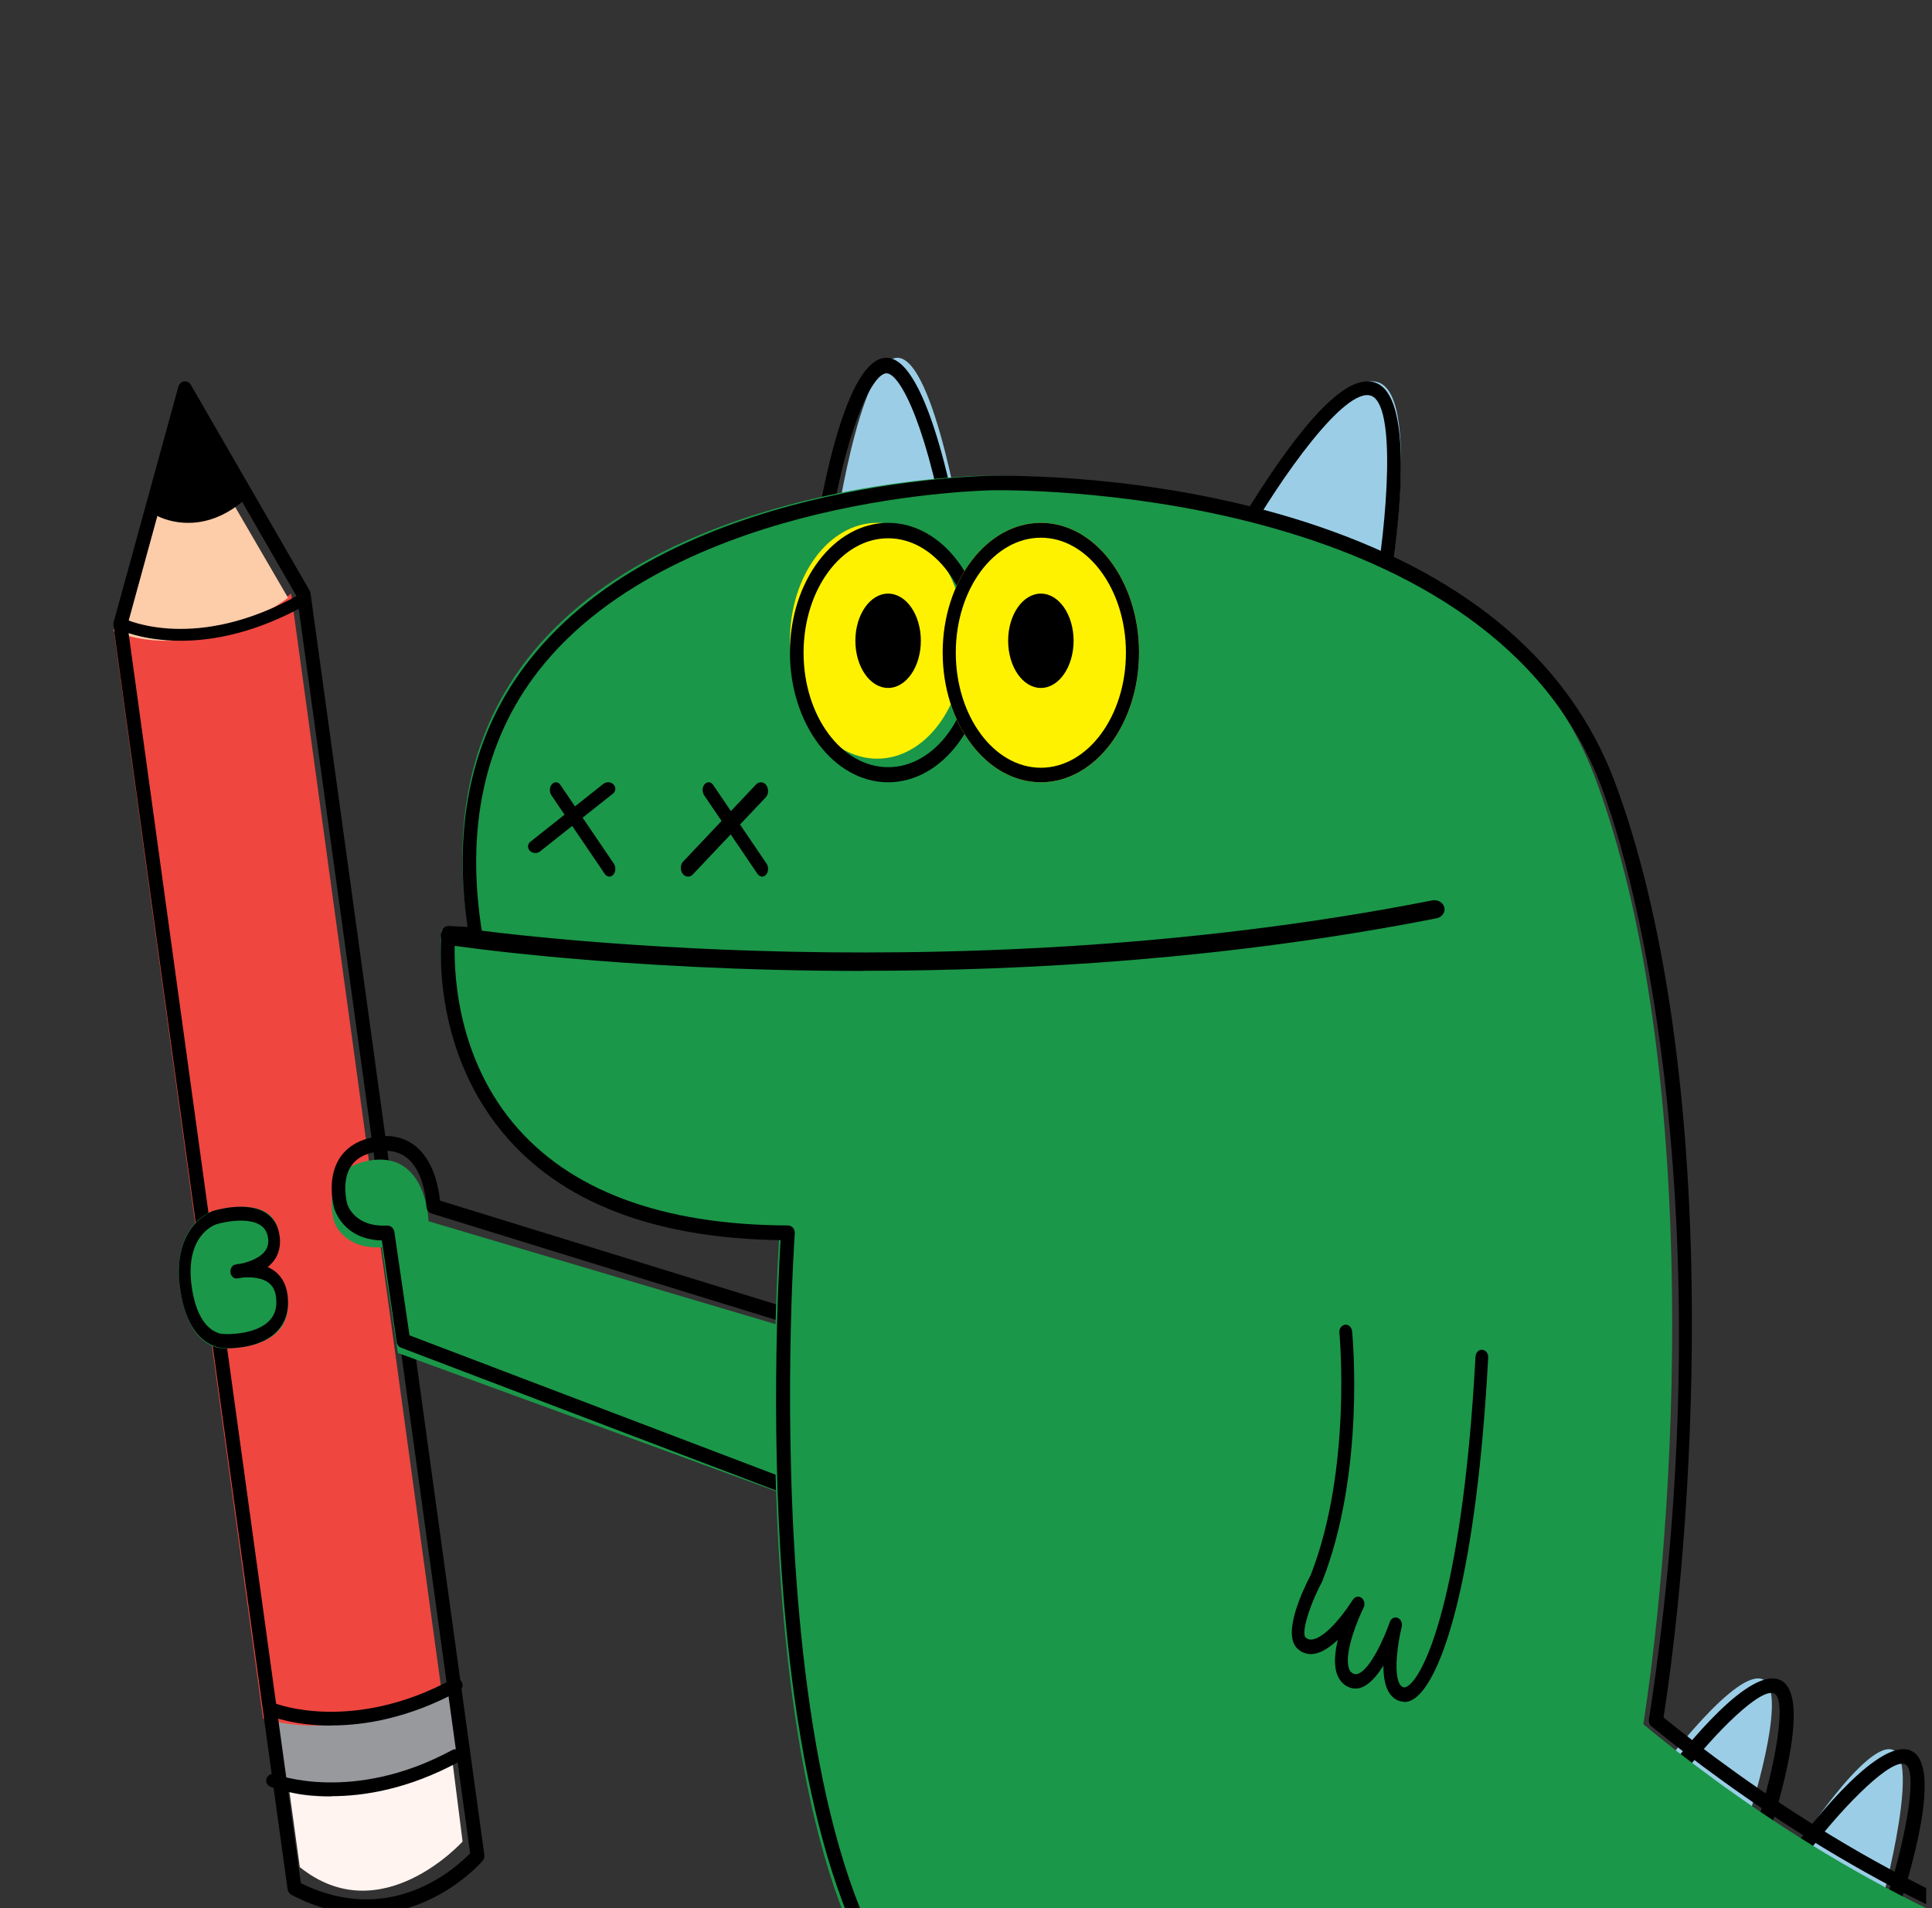 <svg width="81" height="80" viewBox="0 0 81 80" fill="none" xmlns="http://www.w3.org/2000/svg">
<rect x="0" y="0" width="81" height="80" fill="#333333" stroke="none"/>
<g clip-path="url(#clip0_40_7812)">
<path d="M12.075 74.688C12.075 74.688 16.149 75.363 18.904 73.337L19.394 77.208C19.394 77.208 15.971 81.015 12.57 78.282L12.075 74.681V74.688Z" fill="#FFF4F0"/>
<path d="M11.16 71.77C11.16 71.77 15.513 72.686 19.029 70.371L19.394 73.602C19.394 73.602 14.511 76.308 11.545 74.917L11.16 71.77Z" fill="#97999C"/>
<path d="M11.03 72.055L4.756 26.289C4.756 26.289 8.49 27.732 12.205 24.888L18.479 70.653C18.479 70.653 15.026 73.194 11.03 72.055Z" fill="#EF4640"/>
<path d="M4.756 26.458L7.369 16.977L12.075 25.062C12.075 25.062 8.472 27.897 4.756 26.458Z" fill="#FDCCA9"/>
<path d="M15.347 80.258C14.403 80.258 13.349 80.037 12.217 79.442C12.133 79.394 12.069 79.311 12.056 79.207L4.756 26.231C4.756 26.189 4.756 26.141 4.762 26.099L7.478 16.212C7.51 16.095 7.607 16.005 7.717 15.991C7.827 15.977 7.943 16.032 8.002 16.136L12.98 24.758C13 24.793 13.012 24.834 13.019 24.876L20.306 77.762C20.319 77.852 20.293 77.949 20.235 78.018C20.209 78.046 18.308 80.258 15.347 80.258ZM12.612 78.952C16.42 80.846 19.181 78.253 19.711 77.7L12.457 25.035L7.853 17.056L5.344 26.203L12.612 78.952Z" fill="black"/>
<path d="M7.582 26.865C5.959 26.865 4.98 26.395 4.903 26.362C4.761 26.296 4.716 26.141 4.793 26.025C4.871 25.903 5.051 25.864 5.186 25.931C5.315 25.991 8.239 27.357 12.542 24.93C12.677 24.852 12.857 24.885 12.941 25.002C13.031 25.118 12.993 25.273 12.857 25.344C10.751 26.533 8.935 26.865 7.576 26.865H7.582Z" fill="black"/>
<path d="M13.882 72.348C12.36 72.348 11.413 71.979 11.341 71.948C11.191 71.885 11.119 71.722 11.184 71.578C11.25 71.434 11.419 71.365 11.57 71.428C11.602 71.44 14.79 72.661 18.958 70.407C19.101 70.332 19.278 70.376 19.356 70.514C19.435 70.651 19.389 70.82 19.245 70.896C17.135 72.041 15.274 72.342 13.889 72.342L13.882 72.348Z" fill="black"/>
<path d="M13.882 75.315C12.36 75.315 11.413 74.945 11.341 74.914C11.191 74.851 11.119 74.688 11.184 74.544C11.25 74.4 11.419 74.332 11.57 74.394C11.57 74.394 14.79 75.628 18.958 73.374C19.101 73.298 19.278 73.342 19.356 73.48C19.435 73.618 19.389 73.787 19.245 73.862C17.135 75.008 15.274 75.308 13.889 75.308L13.882 75.315Z" fill="black"/>
<path d="M6.586 21.625C6.586 21.625 8.329 22.621 10.245 20.963L7.829 15.989L6.586 21.625Z" fill="black"/>
<path d="M42.528 58.467C42.437 58.467 17.967 51.203 17.967 51.203C17.967 51.203 17.902 48.341 15.608 48.64C13.315 48.938 14.001 51.19 14.001 51.19C14.001 51.19 14.334 52.383 16.007 52.295L16.68 56.724L43.181 66.416L42.528 58.46V58.467Z" fill="#1B9749"/>
<path d="M42.892 66.416C42.86 66.416 42.828 66.416 42.796 66.395L16.816 56.505C16.714 56.47 16.643 56.373 16.63 56.263L16.009 52.006C14.382 51.972 14.023 50.705 14.011 50.65C13.998 50.608 13.684 49.494 14.203 48.615C14.523 48.082 15.067 47.757 15.823 47.653C16.502 47.563 17.079 47.729 17.527 48.144C18.225 48.795 18.398 49.868 18.449 50.338C26.61 52.864 41.784 57.543 42.303 57.681C42.431 57.702 42.527 57.82 42.54 57.958L43.181 66.077C43.187 66.18 43.149 66.284 43.072 66.347C43.021 66.388 42.956 66.409 42.892 66.409V66.416ZM17.168 55.986L42.566 65.654L41.977 58.228C41.035 57.958 36.903 56.699 18.091 50.878C17.969 50.843 17.886 50.726 17.879 50.587C17.879 50.574 17.841 49.266 17.143 48.615C16.823 48.317 16.413 48.2 15.894 48.269C15.311 48.345 14.907 48.573 14.683 48.947C14.312 49.577 14.555 50.463 14.555 50.47C14.568 50.511 14.856 51.459 16.233 51.383C16.381 51.383 16.509 51.487 16.534 51.646L17.168 55.986Z" fill="black"/>
<path d="M8.895 50.781C8.895 50.781 11.331 50.026 11.657 51.564C11.983 53.102 9.916 53.29 9.916 53.29C9.916 53.29 12.093 52.797 12.075 54.734C12.05 56.671 9.375 56.526 9.375 56.526C9.375 56.526 7.905 56.656 7.548 53.987C7.198 51.317 8.895 50.788 8.895 50.788V50.781Z" fill="#1B9749"/>
<path d="M9.536 56.522C9.476 56.522 9.432 56.522 9.415 56.522C9.223 56.522 7.871 56.443 7.547 53.986C7.2 51.353 8.915 50.779 8.931 50.772C8.992 50.752 10.393 50.321 11.19 50.883C11.459 51.073 11.63 51.34 11.701 51.693C11.784 52.085 11.734 52.451 11.553 52.752C11.465 52.895 11.349 53.02 11.223 53.124C11.377 53.19 11.525 53.281 11.652 53.412C11.937 53.699 12.08 54.104 12.075 54.627C12.075 55.084 11.926 55.47 11.652 55.777C11.036 56.469 9.91 56.528 9.53 56.528L9.536 56.522ZM9.421 55.934C9.421 55.934 9.426 55.934 9.432 55.934C9.443 55.934 10.739 55.992 11.322 55.339C11.498 55.143 11.586 54.901 11.586 54.607C11.586 54.267 11.509 54.019 11.338 53.849C11.042 53.555 10.525 53.536 10.19 53.562C10.053 53.588 9.959 53.601 9.926 53.601C9.8 53.614 9.679 53.503 9.662 53.346C9.646 53.19 9.734 53.046 9.86 53.02C9.871 53.02 9.965 52.993 10.107 52.98C10.437 52.908 10.943 52.739 11.152 52.392C11.245 52.236 11.273 52.046 11.223 51.824C11.179 51.628 11.086 51.484 10.937 51.38C10.421 51.02 9.41 51.223 9.058 51.334C8.997 51.353 7.755 51.798 8.03 53.889C8.31 55.999 9.388 55.934 9.399 55.927C9.404 55.927 9.41 55.927 9.415 55.927L9.421 55.934Z" fill="black"/>
<path d="M51.416 23.09C51.416 23.09 55.782 15.379 57.778 16.027C59.767 16.676 58.038 25.876 58.038 25.876L51.422 23.09H51.416Z" fill="#9BCEE6"/>
<path d="M57.795 25.876C57.757 25.876 57.719 25.87 57.688 25.857L51.588 23.235C51.512 23.203 51.456 23.138 51.43 23.06C51.405 22.982 51.411 22.891 51.456 22.82C51.468 22.8 52.483 20.97 53.718 19.238C55.464 16.785 56.749 15.74 57.65 16.038C59.623 16.694 58.356 24.15 58.079 25.636C58.06 25.721 58.009 25.799 57.934 25.837C57.89 25.863 57.846 25.87 57.801 25.87L57.795 25.876ZM52.105 22.82L57.581 25.175C58.186 21.704 58.539 16.947 57.474 16.59C56.396 16.233 53.749 19.925 52.105 22.82Z" fill="black"/>
<path d="M69.713 74.072C69.713 74.072 72.846 69.865 73.932 70.421C75.018 70.978 73.271 76.303 73.271 76.303L69.713 74.072Z" fill="#9BCEE6"/>
<path d="M73.815 77.278C73.762 77.278 73.709 77.264 73.662 77.237L69.858 74.868C69.785 74.82 69.731 74.743 69.718 74.66C69.705 74.57 69.718 74.479 69.778 74.41C70.599 73.312 73.382 69.798 74.663 70.451C75.964 71.111 74.563 75.688 74.102 77.077C74.076 77.167 74.009 77.237 73.922 77.271C73.889 77.285 73.856 77.292 73.822 77.292L73.815 77.278ZM70.459 74.514L73.649 76.5C74.443 73.993 74.916 71.271 74.389 71.007C73.849 70.729 71.974 72.555 70.459 74.514Z" fill="black"/>
<path d="M75.203 77.656C75.203 77.656 78.336 72.747 79.421 73.396C80.507 74.045 78.76 80.258 78.76 80.258L75.203 77.656Z" fill="#9BCEE6"/>
<path d="M79.305 80.245C79.251 80.245 79.198 80.231 79.151 80.203L75.347 77.835C75.274 77.786 75.221 77.71 75.207 77.626C75.194 77.536 75.207 77.445 75.267 77.376C76.088 76.279 78.871 72.764 80.152 73.417C81.453 74.077 80.052 78.654 79.592 80.043C79.565 80.133 79.498 80.203 79.411 80.237C79.378 80.251 79.345 80.258 79.311 80.258L79.305 80.245ZM75.948 77.48L79.138 79.467C79.932 76.959 80.406 74.237 79.879 73.973C79.338 73.695 77.463 75.522 75.948 77.48Z" fill="black"/>
<path d="M80.692 80.622C80.692 80.622 83.825 75.714 84.911 76.362C85.997 77.011 84.249 83.225 84.249 83.225L80.692 80.622Z" fill="#9BCEE6"/>
<path d="M84.794 83.211C84.741 83.211 84.687 83.197 84.641 83.169L80.837 80.801C80.763 80.752 80.71 80.676 80.697 80.593C80.683 80.502 80.697 80.412 80.757 80.342C81.578 79.245 84.36 75.731 85.641 76.384C86.943 77.043 85.541 81.62 85.081 83.01C85.054 83.1 84.987 83.169 84.901 83.204C84.867 83.218 84.834 83.225 84.801 83.225L84.794 83.211ZM81.437 80.447L84.627 82.433C85.421 79.926 85.895 77.203 85.368 76.939C84.827 76.661 82.952 78.488 81.437 80.447Z" fill="black"/>
<path d="M34.947 22.702C34.947 22.702 35.997 15.091 37.598 15.001C39.199 14.911 40.437 22.91 40.437 22.91L34.953 22.702H34.947Z" fill="#9BCEE6"/>
<path d="M40.15 23.899C40.15 23.899 40.15 23.899 40.143 23.899L34.313 23.682C34.229 23.682 34.152 23.639 34.1 23.566C34.049 23.494 34.023 23.4 34.036 23.306C34.229 21.94 35.279 15.11 37.122 15.001C38.971 14.893 40.208 22.07 40.433 23.516C40.446 23.61 40.427 23.711 40.369 23.783C40.311 23.855 40.233 23.899 40.15 23.899ZM34.661 23.046L39.802 23.234C38.939 17.994 37.753 15.652 37.167 15.652C37.167 15.652 37.16 15.652 37.154 15.652C36.561 15.688 35.408 18.008 34.661 23.046Z" fill="black"/>
<path d="M86.556 82.341C78.725 79.854 72.055 74.909 68.896 72.29C68.902 72.235 68.915 72.187 68.921 72.139C70.504 61.674 71.078 43.983 66.911 32.703C62.743 21.423 47.132 19.896 41.254 19.945C41.254 19.945 16.618 20.221 19.643 39.051L18.513 38.996C18.513 38.996 17.09 51.616 32.682 51.671C32.682 51.671 30.404 83.294 40.947 86.727C51.491 90.16 61.396 86.382 61.396 86.382C61.396 86.382 62.532 85.664 63.937 83.978C76.797 89.2 89.109 87.784 89.766 85.581C90.423 83.37 86.556 82.348 86.556 82.348V82.341Z" fill="#1B9749"/>
<path d="M50.755 88.162C47.831 88.162 44.568 87.799 41.253 86.731C38.746 85.93 36.745 83.554 35.303 79.685C34.168 76.638 33.367 72.639 32.924 67.819C32.264 60.575 32.629 53.577 32.725 51.996C27.404 51.92 23.48 50.4 21.063 47.47C18.024 43.793 18.498 39.281 18.517 39.089C18.537 38.931 18.658 38.815 18.819 38.822L19.601 38.863C18.966 34.467 19.819 30.722 22.153 27.73C28.032 20.184 41.092 19.952 41.65 19.945C43.343 19.931 49.331 20.041 55.275 22.067C61.674 24.252 65.854 27.86 67.701 32.783C69.585 37.822 70.695 44.724 70.9 52.735C71.06 59.123 70.643 66.142 69.746 72.01C73.048 74.687 79.588 79.404 87.243 81.808C87.416 81.856 89.788 82.506 90.532 83.923C90.776 84.389 90.821 84.889 90.667 85.402C90.551 85.779 90.205 86.121 89.641 86.416C86.217 88.182 75.33 88.36 64.527 84.081C63.161 85.656 62.084 86.34 62.039 86.368C62.02 86.375 62.007 86.388 61.988 86.395C61.917 86.422 57.16 88.168 50.767 88.168L50.755 88.162ZM19.069 39.445C19.024 40.479 19.049 44.108 21.499 47.066C23.852 49.907 27.737 51.359 33.033 51.379C33.11 51.379 33.187 51.414 33.245 51.475C33.296 51.537 33.328 51.626 33.322 51.708C33.296 52.016 31.174 82.848 41.419 86.135C51.531 89.38 61.173 86.019 61.757 85.806C61.924 85.697 62.962 84.978 64.219 83.499C64.296 83.403 64.424 83.376 64.533 83.417C76.144 88.073 86.602 87.278 89.372 85.847C89.923 85.56 90.064 85.32 90.103 85.204C90.205 84.855 90.18 84.526 90.013 84.211C89.384 83.006 87.108 82.397 87.083 82.39C87.083 82.39 87.076 82.39 87.07 82.39C79.209 79.925 72.522 75.056 69.239 72.379C69.156 72.311 69.111 72.194 69.13 72.085L69.156 71.934C72.041 53.132 69.252 38.623 67.149 33.009C62.552 20.725 43.766 20.534 41.644 20.554C41.612 20.554 38.265 20.602 34.251 21.567C30.571 22.451 25.557 24.306 22.582 28.12C20.3 31.051 19.505 34.755 20.216 39.13C20.229 39.219 20.203 39.315 20.146 39.383C20.088 39.452 20.005 39.493 19.915 39.486L19.056 39.445H19.069Z" fill="black"/>
<path d="M31.953 36.753C31.886 36.753 31.812 36.716 31.761 36.643L29.521 33.342C29.431 33.203 29.436 32.997 29.544 32.88C29.651 32.763 29.809 32.77 29.899 32.909L32.139 36.21C32.23 36.349 32.224 36.555 32.117 36.672C32.066 36.731 32.01 36.753 31.948 36.753H31.953Z" fill="black"/>
<path d="M28.85 36.753C28.768 36.753 28.68 36.712 28.619 36.631C28.51 36.476 28.517 36.248 28.646 36.118L31.699 32.889C31.828 32.759 32.018 32.767 32.127 32.921C32.235 33.076 32.228 33.304 32.099 33.434L29.046 36.663C28.985 36.728 28.917 36.753 28.843 36.753H28.85Z" fill="black"/>
<path d="M25.549 36.753C25.481 36.753 25.408 36.716 25.357 36.643L23.117 33.342C23.027 33.203 23.032 32.997 23.139 32.88C23.247 32.763 23.405 32.77 23.495 32.909L25.735 36.21C25.826 36.349 25.82 36.555 25.713 36.672C25.662 36.731 25.605 36.753 25.543 36.753H25.549Z" fill="black"/>
<path d="M22.446 35.764C22.364 35.764 22.276 35.733 22.215 35.672C22.107 35.557 22.113 35.386 22.242 35.288L25.295 32.866C25.424 32.768 25.614 32.775 25.723 32.89C25.831 33.006 25.825 33.177 25.696 33.275L22.642 35.697C22.581 35.746 22.514 35.764 22.439 35.764H22.446Z" fill="black"/>
<path d="M58.857 71.346C58.798 71.346 58.751 71.339 58.703 71.326C58.485 71.265 58.307 71.109 58.189 70.879C58.047 70.601 58 70.222 58 69.829C57.751 70.236 57.45 70.588 57.13 70.73C56.9 70.831 56.663 70.811 56.45 70.689C56.238 70.561 56.09 70.351 56.019 70.073C55.924 69.694 55.977 69.213 56.09 68.752C55.764 69.057 55.416 69.294 55.078 69.342C54.818 69.376 54.582 69.301 54.393 69.118C53.736 68.495 54.647 66.62 54.954 66.03C56.687 61.602 56.161 55.941 56.155 55.88C56.137 55.711 56.243 55.562 56.391 55.541C56.533 55.521 56.669 55.643 56.687 55.812C56.711 56.049 57.237 61.71 55.439 66.294C55.439 66.308 55.427 66.315 55.422 66.328C54.883 67.344 54.552 68.475 54.736 68.651C54.812 68.725 54.901 68.752 55.014 68.739C55.445 68.678 56.084 68.055 56.722 67.067C56.805 66.938 56.965 66.904 57.083 66.992C57.201 67.08 57.237 67.256 57.172 67.398C56.935 67.872 56.368 69.24 56.539 69.904C56.569 70.026 56.622 70.107 56.711 70.154C56.788 70.202 56.864 70.208 56.959 70.168C57.444 69.965 58.017 68.732 58.266 68.008C58.319 67.859 58.461 67.778 58.597 67.832C58.733 67.886 58.804 68.048 58.769 68.204C58.603 68.874 58.425 70.107 58.668 70.581C58.715 70.669 58.769 70.723 58.845 70.743C58.904 70.757 58.993 70.723 59.088 70.642C59.88 69.971 61.353 66.315 61.861 56.876C61.873 56.706 61.997 56.578 62.145 56.591C62.293 56.605 62.405 56.747 62.393 56.916C61.908 65.942 60.531 70.174 59.401 71.136C59.194 71.312 59.011 71.359 58.869 71.359L58.857 71.346Z" fill="black"/>
<path d="M36.189 40.708C26.039 40.708 18.956 39.644 18.835 39.621C18.6 39.587 18.447 39.387 18.485 39.175C18.523 38.963 18.746 38.826 18.982 38.86C19.179 38.889 39.071 41.88 60.045 37.751C60.275 37.705 60.504 37.837 60.554 38.042C60.605 38.248 60.459 38.454 60.23 38.5C51.614 40.199 43.176 40.702 36.189 40.702V40.708Z" fill="black"/>
<path d="M36.777 31.809C38.798 31.809 40.437 29.596 40.437 26.865C40.437 24.135 38.798 21.921 36.777 21.921C34.756 21.921 33.118 24.135 33.118 26.865C33.118 29.596 34.756 31.809 36.777 31.809Z" fill="#FFF200"/>
<path d="M37.235 32.798C34.967 32.798 33.118 30.359 33.118 27.36C33.118 24.36 34.967 21.921 37.235 21.921C39.503 21.921 41.352 24.36 41.352 27.36C41.352 30.359 39.503 32.798 37.235 32.798ZM37.235 22.568C35.278 22.568 33.69 24.722 33.69 27.367C33.69 30.011 35.278 32.165 37.235 32.165C39.192 32.165 40.78 30.011 40.78 27.367C40.78 24.722 39.192 22.568 37.235 22.568Z" fill="black"/>
<path d="M43.639 32.798C45.912 32.798 47.755 30.363 47.755 27.36C47.755 24.356 45.912 21.921 43.639 21.921C41.365 21.921 39.522 24.356 39.522 27.36C39.522 30.363 41.365 32.798 43.639 32.798Z" fill="#FFF200"/>
<path d="M43.639 32.798C41.369 32.798 39.522 30.363 39.522 27.36C39.522 24.357 41.369 21.921 43.639 21.921C45.908 21.921 47.755 24.357 47.755 27.36C47.755 30.363 45.908 32.798 43.639 32.798ZM43.639 22.544C41.669 22.544 40.072 24.705 40.072 27.366C40.072 30.027 41.675 32.189 43.639 32.189C45.602 32.189 47.205 30.027 47.205 27.366C47.205 24.705 45.602 22.544 43.639 22.544Z" fill="black"/>
<path d="M43.639 28.843C44.397 28.843 45.011 27.957 45.011 26.865C45.011 25.773 44.397 24.888 43.639 24.888C42.881 24.888 42.267 25.773 42.267 26.865C42.267 27.957 42.881 28.843 43.639 28.843Z" fill="black"/>
<path d="M37.235 28.843C37.993 28.843 38.607 27.957 38.607 26.865C38.607 25.773 37.993 24.888 37.235 24.888C36.477 24.888 35.862 25.773 35.862 26.865C35.862 27.957 36.477 28.843 37.235 28.843Z" fill="black"/>
</g>
<defs>
<clipPath id="clip0_40_7812">
<rect width="80" height="80" fill="white" transform="translate(0.756)"/>
</clipPath>
</defs>
</svg>
